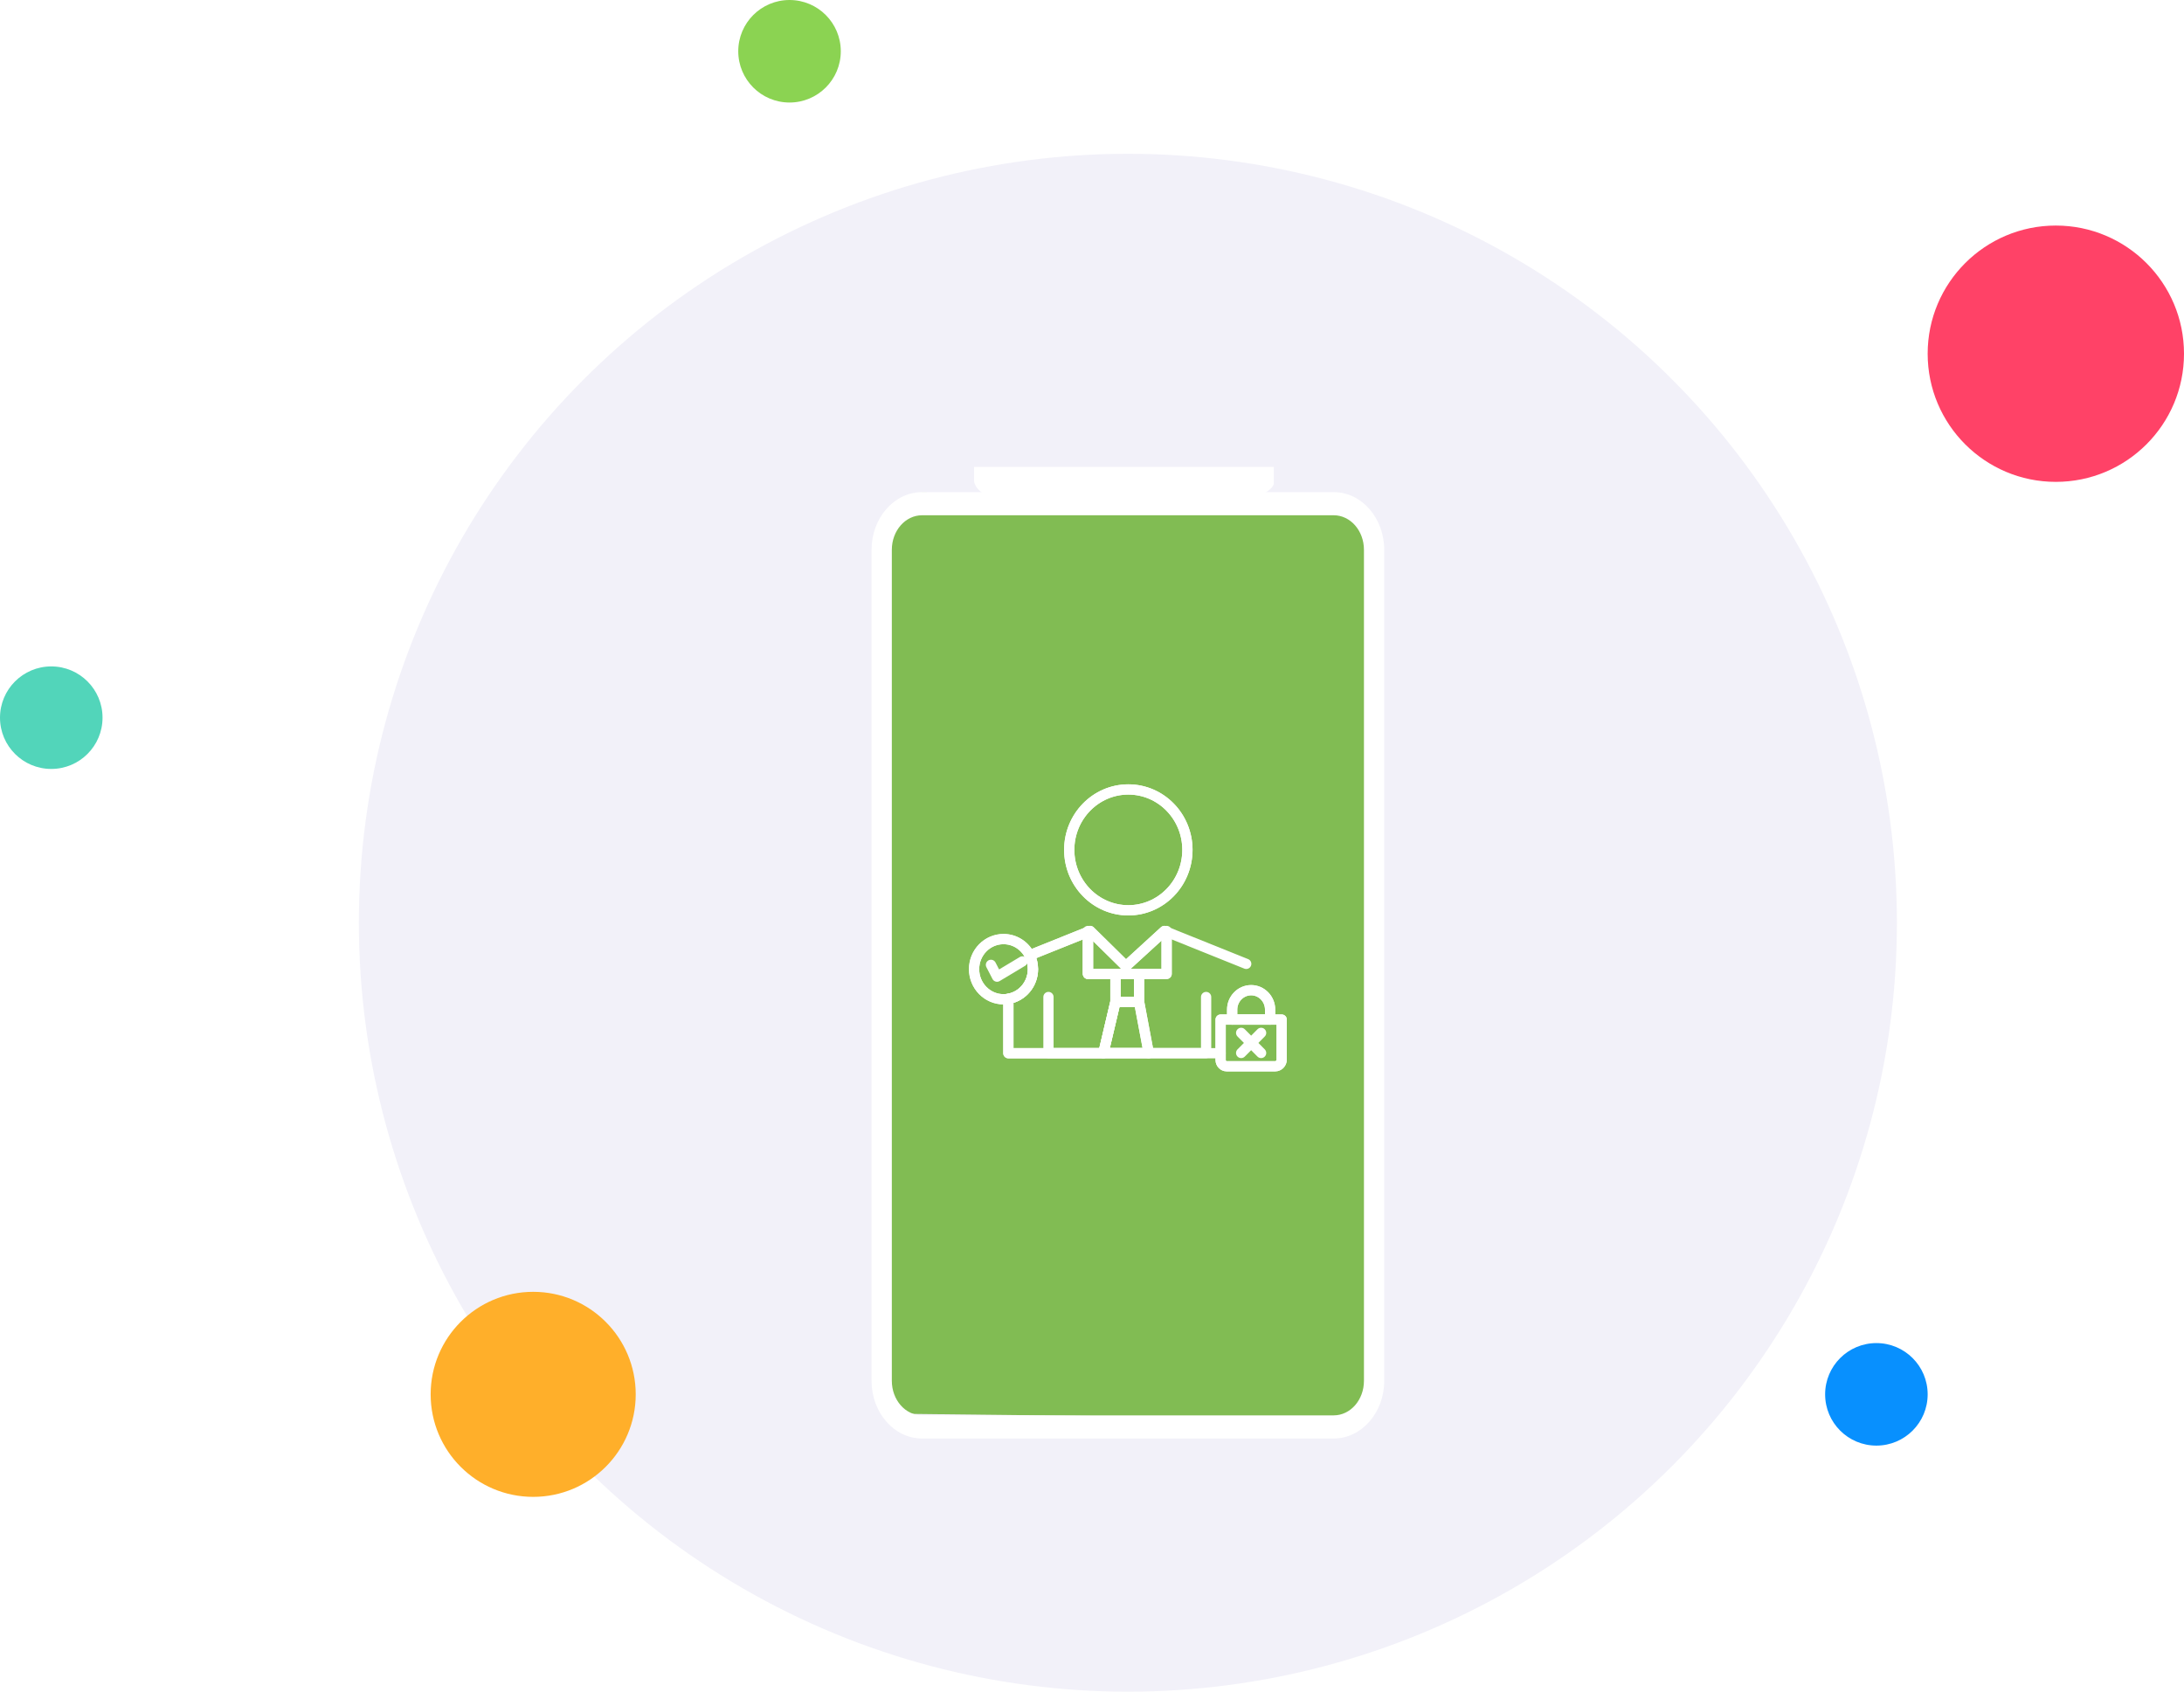 <svg width="213" height="165" viewBox="0 0 213 165" fill="none" xmlns="http://www.w3.org/2000/svg">
<circle cx="110" cy="90" r="75" fill="#F2F1F9"/>
<circle cx="77" cy="5" r="5" fill="#8BD352"/>
<circle cx="200.5" cy="34.5" r="12.5" fill="#FF4267"/>
<circle cx="183" cy="136" r="5" fill="#0890FE"/>
<circle cx="52" cy="136" r="10" fill="#FFAF2A"/>
<circle cx="5" cy="70" r="5" fill="#52D5BA"/>
<g filter="url(#filter0_d_1_2761)">
<path d="M89.144 133.91C86.951 133.885 85.192 131.856 85.214 129.378L85.959 48.487C85.982 46.009 87.778 44.02 89.971 44.045L130.43 44.506C132.623 44.531 134.382 46.56 134.36 49.038L133.615 129.93C133.592 132.408 131.796 134.396 129.603 134.371L89.144 133.91Z" fill="#81BC53"/>
<path d="M130.071 46.257C131.703 46.257 133.022 47.762 133.022 49.625V130.683C133.022 132.545 131.703 134.05 130.071 134.05H89.929C88.297 134.05 86.978 132.545 86.978 130.683V49.625C86.978 47.762 88.297 46.257 89.929 46.257H130.071ZM130.071 44H89.929C87.209 44 85 46.521 85 49.625V130.683C85 133.787 87.209 136.308 89.929 136.308H130.071C132.791 136.308 135 133.787 135 130.683V49.625C135 46.521 132.791 44 130.071 44Z" fill="white"/>
</g>
<path d="M95 46.968V45.539H124.231V47.236C123.821 48.165 122.265 48.517 121.538 48.576C114.316 48.606 99.41 48.648 97.564 48.576C95.718 48.505 95.085 47.474 95 46.968Z" fill="white"/>
<path d="M111.094 97.722L112.031 102.71H107.611L108.786 97.722H111.094Z" stroke="white" stroke-miterlimit="10" stroke-linecap="round" stroke-linejoin="round"/>
<path d="M111.094 94.99V97.722H108.786V94.99H109.806H111.094Z" stroke="white" stroke-miterlimit="10" stroke-linecap="round" stroke-linejoin="round"/>
<path d="M109.806 94.243V94.99H108.786H106.106V90.891L106.316 90.806L109.806 94.243Z" stroke="white" stroke-miterlimit="10" stroke-linecap="round" stroke-linejoin="round"/>
<path d="M110.043 77C113.228 77 115.806 79.641 115.806 82.892C115.806 86.149 113.228 88.789 110.043 88.789C106.862 88.789 104.279 86.149 104.279 82.892C104.28 79.641 106.862 77 110.043 77Z" stroke="white" stroke-miterlimit="10" stroke-linecap="round" stroke-linejoin="round"/>
<path d="M113.778 90.891V94.99H111.094H109.806V94.243L113.563 90.806L113.778 90.891Z" stroke="white" stroke-miterlimit="10" stroke-linecap="round" stroke-linejoin="round"/>
<path d="M108.786 94.99V97.722L107.611 102.71L107.608 102.726H98.343V97.426V97.422C99.706 97.195 100.741 95.983 100.741 94.527C100.741 94.043 100.624 93.581 100.417 93.176L106.106 90.89V94.99H108.786V94.99Z" stroke="white" stroke-miterlimit="10" stroke-linecap="round" stroke-linejoin="round"/>
<path d="M100.741 94.528C100.741 95.983 99.705 97.195 98.343 97.422C98.189 97.449 98.034 97.465 97.872 97.465C96.284 97.465 95 96.148 95 94.528C95 92.912 96.284 91.596 97.872 91.596C98.979 91.596 99.939 92.239 100.417 93.177C100.624 93.581 100.741 94.043 100.741 94.528Z" stroke="white" stroke-miterlimit="10" stroke-linecap="round" stroke-linejoin="round"/>
<path d="M122.023 96.58C123.039 96.58 123.87 97.434 123.87 98.473V99.447H120.17V98.473C120.17 97.434 121.002 96.58 122.023 96.58Z" stroke="white" stroke-miterlimit="10" stroke-linecap="round" stroke-linejoin="round"/>
<path d="M125 99.447V103.346C125 103.707 124.714 104 124.364 104H119.639C119.312 104 119.045 103.723 119.045 103.388V102.725V99.447H120.17H123.87H125V99.447Z" stroke="white" stroke-miterlimit="10" stroke-linecap="round" stroke-linejoin="round"/>
<path d="M110.043 77C113.228 77 115.806 79.641 115.806 82.892C115.806 86.149 113.228 88.789 110.043 88.789C106.862 88.789 104.279 86.149 104.279 82.892C104.28 79.641 106.862 77 110.043 77Z" stroke="white" stroke-miterlimit="2.613" stroke-linecap="round" stroke-linejoin="round"/>
<path d="M100.417 93.177L106.106 90.891L106.316 90.806L109.806 94.243L113.564 90.806L113.778 90.891L121.54 94.012" stroke="white" stroke-miterlimit="2.613" stroke-linecap="round" stroke-linejoin="round"/>
<path d="M107.608 102.726H98.343V97.426" stroke="white" stroke-miterlimit="2.613" stroke-linecap="round" stroke-linejoin="round"/>
<path d="M119.044 102.726H112.035" stroke="white" stroke-miterlimit="2.613" stroke-linecap="round" stroke-linejoin="round"/>
<path d="M117.629 97.245V102.71H112.031H107.611H102.254V97.245" stroke="white" stroke-miterlimit="2.613" stroke-linecap="round" stroke-linejoin="round"/>
<path d="M108.786 94.99H106.106V90.891V90.806" stroke="white" stroke-miterlimit="2.613" stroke-linecap="round" stroke-linejoin="round"/>
<path d="M113.778 90.806V90.891V94.99H111.094" stroke="white" stroke-miterlimit="2.613" stroke-linecap="round" stroke-linejoin="round"/>
<path d="M108.786 97.722V94.99H109.806H111.094V97.722" stroke="white" stroke-miterlimit="2.613" stroke-linecap="round" stroke-linejoin="round"/>
<path d="M107.608 102.726H112.035L112.031 102.71L111.094 97.722H108.786L107.611 102.71L107.608 102.726Z" stroke="white" stroke-miterlimit="2.613" stroke-linecap="round" stroke-linejoin="round"/>
<path d="M123.87 99.447H125V103.346C125 103.707 124.714 104 124.364 104H119.639C119.312 104 119.045 103.723 119.045 103.388V102.725V99.447H120.17" stroke="white" stroke-miterlimit="2.613" stroke-linecap="round" stroke-linejoin="round"/>
<path d="M120.17 99.447V98.472C120.17 97.434 121.002 96.579 122.023 96.579C123.039 96.579 123.87 97.434 123.87 98.472V99.447H120.17Z" stroke="white" stroke-miterlimit="2.613" stroke-linecap="round" stroke-linejoin="round"/>
<path d="M121.047 102.703L122.023 101.725L122.993 100.744" stroke="white" stroke-miterlimit="2.613" stroke-linecap="round" stroke-linejoin="round"/>
<path d="M122.993 102.703L122.023 101.725L121.047 100.744" stroke="white" stroke-miterlimit="2.613" stroke-linecap="round" stroke-linejoin="round"/>
<path d="M98.343 97.422C98.189 97.449 98.034 97.465 97.872 97.465C96.284 97.465 95 96.148 95 94.528C95 92.912 96.284 91.595 97.872 91.595C98.979 91.595 99.939 92.238 100.417 93.177C100.624 93.582 100.741 94.043 100.741 94.528C100.741 95.983 99.706 97.195 98.343 97.422Z" stroke="white" stroke-miterlimit="2.613" stroke-linecap="round" stroke-linejoin="round"/>
<path d="M96.645 94.108L97.24 95.259L99.717 93.774" stroke="white" stroke-miterlimit="2.613" stroke-linecap="round" stroke-linejoin="round"/>
<defs>
<filter id="filter0_d_1_2761" x="70" y="33" width="80" height="122.308" filterUnits="userSpaceOnUse" color-interpolation-filters="sRGB">
<feFlood flood-opacity="0" result="BackgroundImageFix"/>
<feColorMatrix in="SourceAlpha" type="matrix" values="0 0 0 0 0 0 0 0 0 0 0 0 0 0 0 0 0 0 127 0" result="hardAlpha"/>
<feOffset dy="4"/>
<feGaussianBlur stdDeviation="7.5"/>
<feColorMatrix type="matrix" values="0 0 0 0 0 0 0 0 0 0 0 0 0 0 0 0 0 0 0.1 0"/>
<feBlend mode="normal" in2="BackgroundImageFix" result="effect1_dropShadow_1_2761"/>
<feBlend mode="normal" in="SourceGraphic" in2="effect1_dropShadow_1_2761" result="shape"/>
</filter>
</defs>
</svg>
